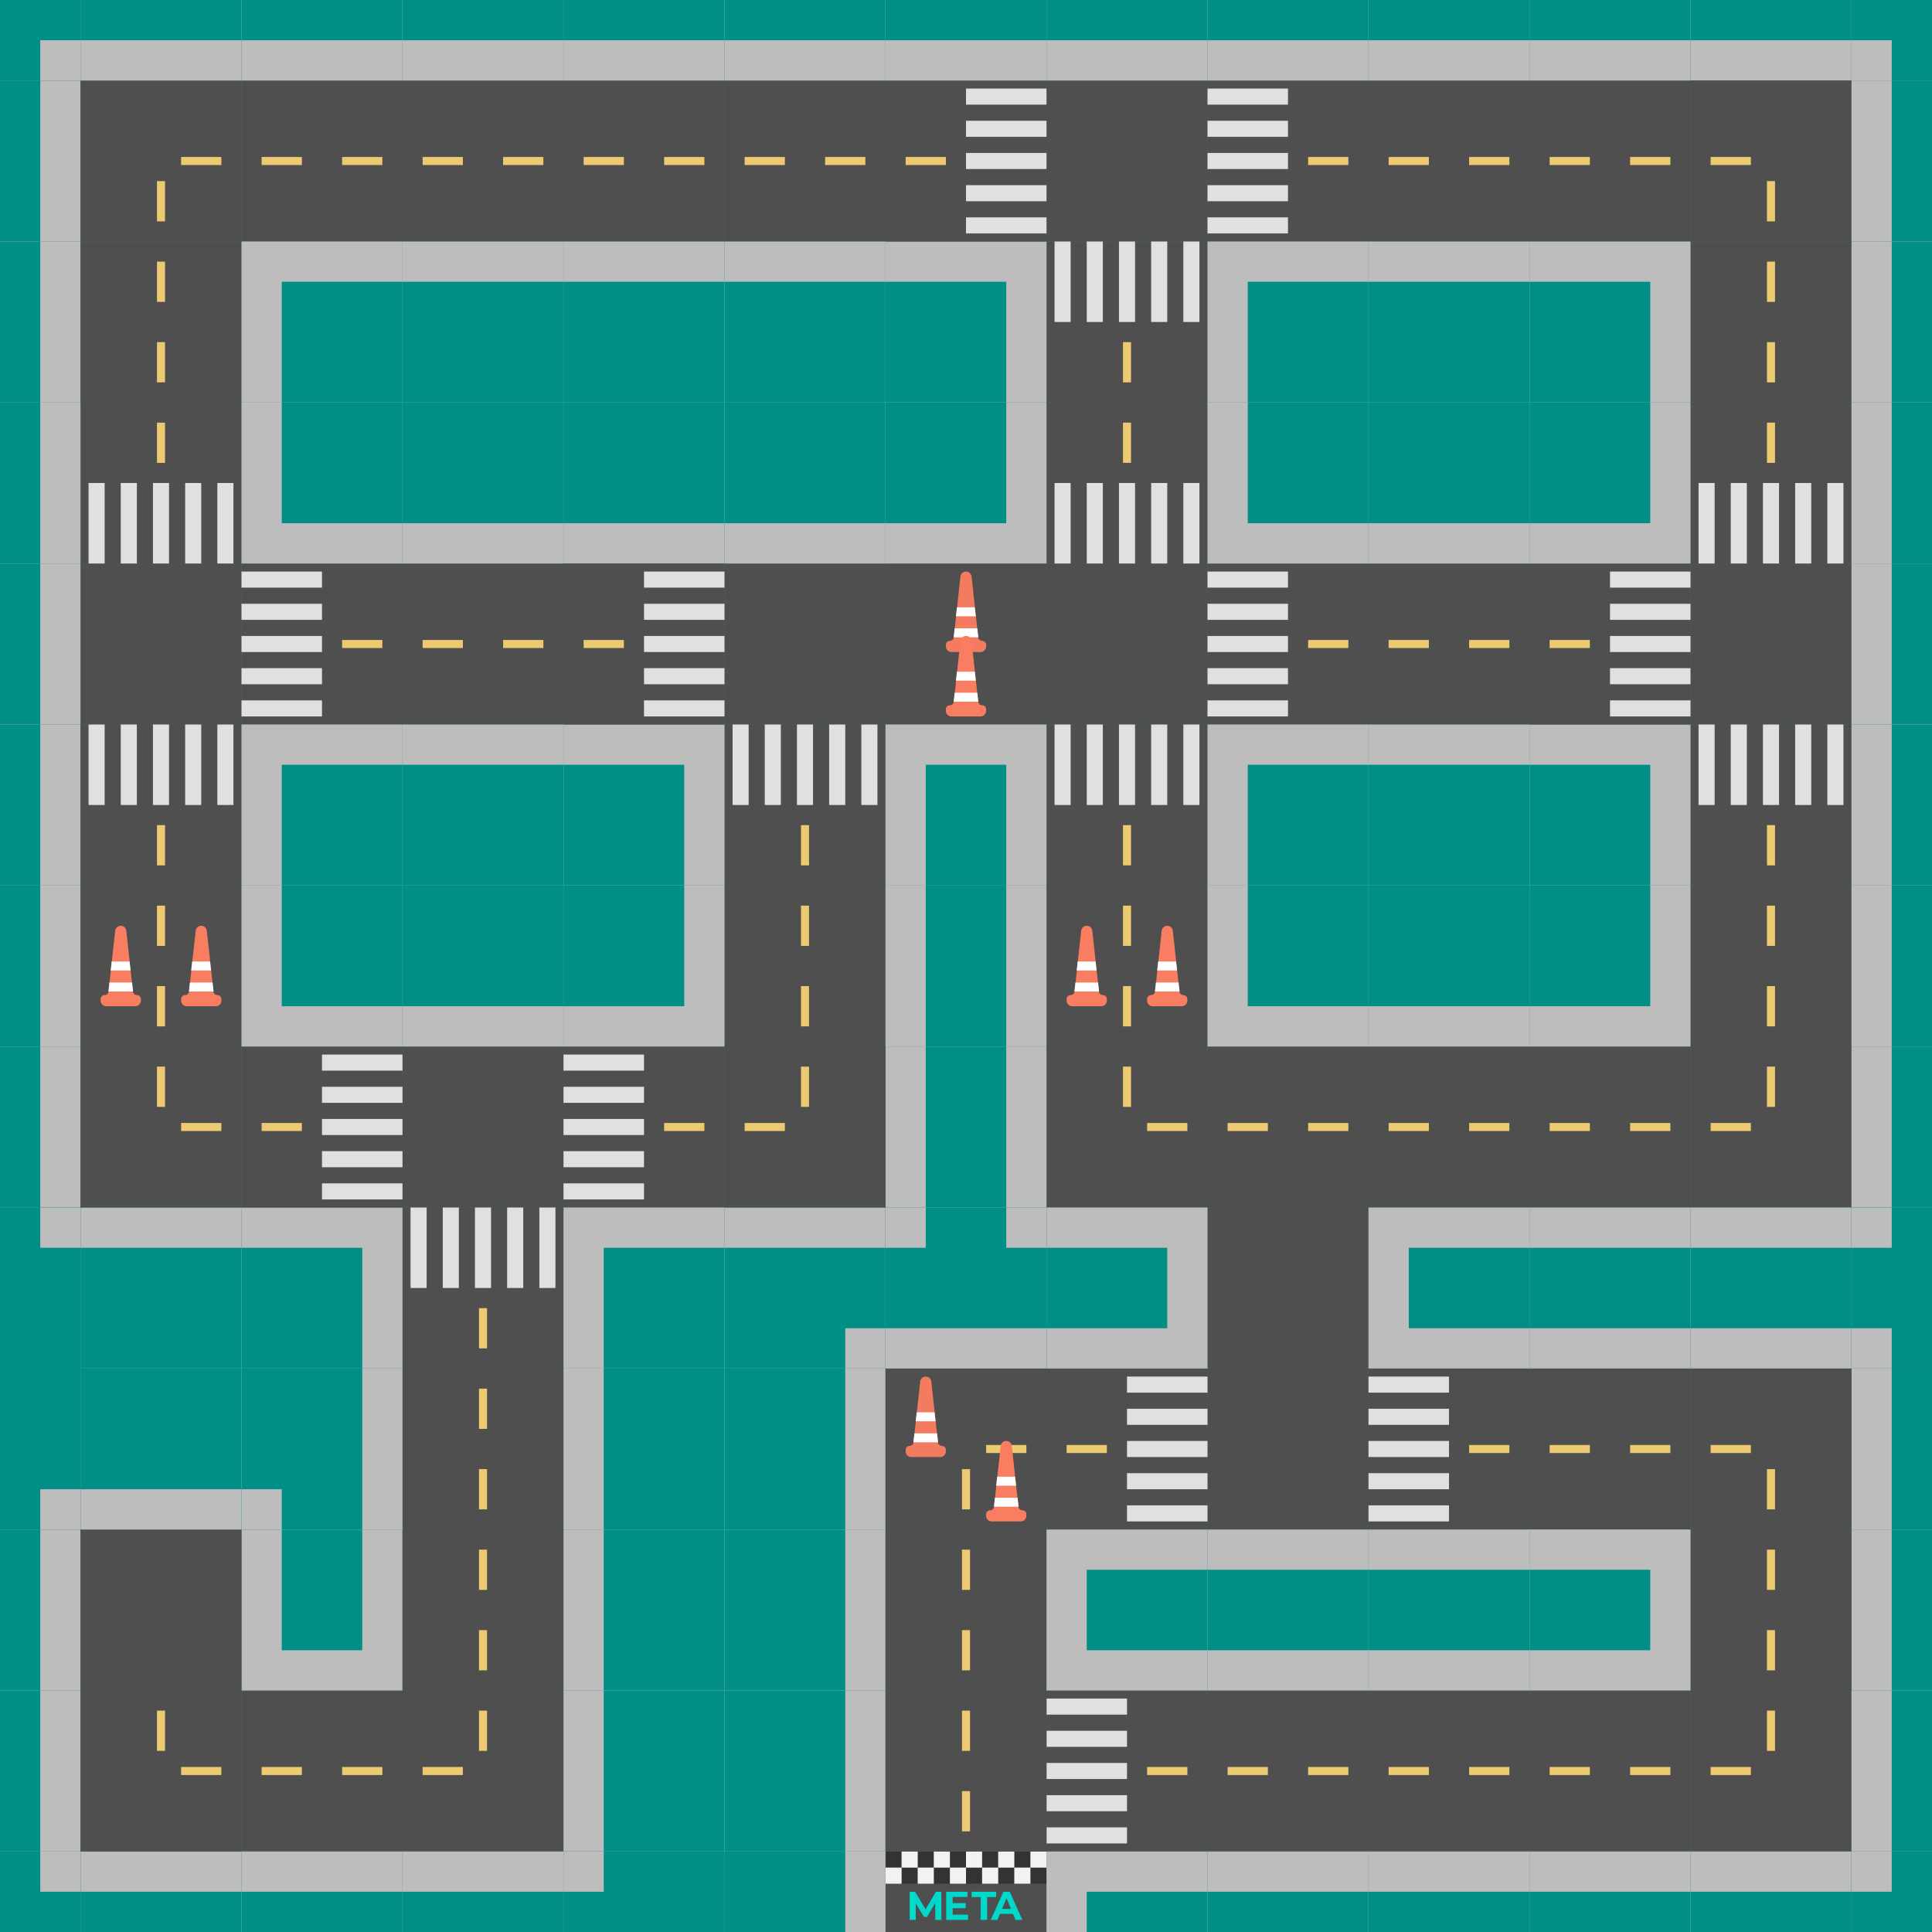 <svg width="480" height="480" viewBox="0 0 480 480" fill="none" xmlns="http://www.w3.org/2000/svg">
<rect x="0" y="0" width="480" height="480" fill="#808080" stroke="none"/>
<g clip-path="url(#clip0_1_189)">
<rect width="480" height="480" fill="#008E86"/>
<g clip-path="url(#clip1_1_189)">
<rect width="40" height="40" transform="translate(260 460) rotate(90)" fill="#4F4F4F"/>
<rect x="260" y="464" width="4" height="4" transform="rotate(90 260 464)" fill="#333333"/>
<rect x="252" y="464" width="4" height="4" transform="rotate(90 252 464)" fill="#333333"/>
<rect x="256" y="460" width="4" height="4" transform="rotate(90 256 460)" fill="#333333"/>
<rect x="244" y="464" width="4" height="4" transform="rotate(90 244 464)" fill="#333333"/>
<rect x="248" y="460" width="4" height="4" transform="rotate(90 248 460)" fill="#333333"/>
<rect x="236" y="464" width="4" height="4" transform="rotate(90 236 464)" fill="#333333"/>
<rect x="240" y="460" width="4" height="4" transform="rotate(90 240 460)" fill="#333333"/>
<rect x="228" y="464" width="4" height="4" transform="rotate(90 228 464)" fill="#333333"/>
<rect x="232" y="460" width="4" height="4" transform="rotate(90 232 460)" fill="#333333"/>
<rect x="224" y="460" width="4" height="4" transform="rotate(90 224 460)" fill="#333333"/>
<rect x="256" y="464" width="4" height="4" transform="rotate(90 256 464)" fill="#F2F2F2"/>
<rect x="260" y="460" width="4" height="4" transform="rotate(90 260 460)" fill="#F2F2F2"/>
<rect x="248" y="464" width="4" height="4" transform="rotate(90 248 464)" fill="#F2F2F2"/>
<rect x="252" y="460" width="4" height="4" transform="rotate(90 252 460)" fill="#F2F2F2"/>
<rect x="240" y="464" width="4" height="4" transform="rotate(90 240 464)" fill="#F2F2F2"/>
<rect x="244" y="460" width="4" height="4" transform="rotate(90 244 460)" fill="#F2F2F2"/>
<rect x="232" y="464" width="4" height="4" transform="rotate(90 232 464)" fill="#F2F2F2"/>
<rect x="236" y="460" width="4" height="4" transform="rotate(90 236 460)" fill="#F2F2F2"/>
<rect x="224" y="464" width="4" height="4" transform="rotate(90 224 464)" fill="#F2F2F2"/>
<rect x="228" y="460" width="4" height="4" transform="rotate(90 228 460)" fill="#F2F2F2"/>
<path d="M232.37 477L232.36 472.8L230.3 476.26L229.57 476.26L227.52 472.89L227.52 477L226 477L226 470L227.34 470L229.96 474.35L232.54 470L233.87 470L233.89 477L232.37 477Z" fill="#00D8CC"/>
<path d="M240.5 475.7L240.5 477L235.08 477L235.08 470L240.37 470L240.37 471.3L236.69 471.3L236.69 472.82L239.94 472.82L239.94 474.08L236.69 474.08L236.69 475.7L240.5 475.7Z" fill="#00D8CC"/>
<path d="M243.64 471.32L241.4 471.32L241.4 470L247.5 470L247.5 471.32L245.26 471.32L245.26 477L243.64 477L243.64 471.32Z" fill="#00D8CC"/>
<path d="M251.68 475.5L248.43 475.5L247.81 477L246.15 477L249.27 470L250.87 470L254 477L252.3 477L251.68 475.5ZM251.17 474.27L250.06 471.59L248.95 474.27L251.17 474.27Z" fill="#00D8CC"/>
</g>
<rect width="40" height="40" transform="translate(140 260) rotate(90)" fill="#4F4F4F"/>
<rect width="40" height="40" transform="translate(460 140) rotate(90)" fill="#4F4F4F"/>
<rect width="40" height="40" transform="translate(340 340) rotate(90)" fill="#4F4F4F"/>
<rect width="40" height="40" transform="translate(340 300) rotate(90)" fill="#4F4F4F"/>
<rect width="40" height="40" transform="translate(300 20) rotate(90)" fill="#4F4F4F"/>
<rect width="40" height="40" transform="translate(220 140) rotate(90)" fill="#4F4F4F"/>
<rect width="40" height="40" transform="translate(260 140) rotate(90)" fill="#4F4F4F"/>
<rect width="40" height="40" transform="translate(300 140) rotate(90)" fill="#4F4F4F"/>
<rect width="40" height="40" transform="translate(60 140) rotate(90)" fill="#4F4F4F"/>
<g clip-path="url(#clip2_1_189)">
<rect width="40" height="40" transform="translate(60 140) rotate(180)" fill="#4F4F4F"/>
<rect x="41" y="135" width="2" height="10" transform="rotate(180 41 135)" fill="#EDCA71"/>
<rect x="41" y="115" width="2" height="10" transform="rotate(180 41 115)" fill="#EDCA71"/>
<rect x="34" y="140" width="4" height="20" transform="rotate(180 34 140)" fill="#E0E0E0"/>
<rect x="26" y="140" width="4" height="20" transform="rotate(180 26 140)" fill="#E0E0E0"/>
<rect x="42" y="140" width="4" height="20" transform="rotate(180 42 140)" fill="#E0E0E0"/>
<rect x="50" y="140" width="4" height="20" transform="rotate(180 50 140)" fill="#E0E0E0"/>
<rect x="58" y="140" width="4" height="20" transform="rotate(180 58 140)" fill="#E0E0E0"/>
</g>
<g clip-path="url(#clip3_1_189)">
<rect width="40" height="40" transform="translate(460 140) rotate(180)" fill="#4F4F4F"/>
<rect x="441" y="135" width="2" height="10" transform="rotate(180 441 135)" fill="#EDCA71"/>
<rect x="441" y="115" width="2" height="10" transform="rotate(180 441 115)" fill="#EDCA71"/>
<rect x="434" y="140" width="4" height="20" transform="rotate(180 434 140)" fill="#E0E0E0"/>
<rect x="426" y="140" width="4" height="20" transform="rotate(180 426 140)" fill="#E0E0E0"/>
<rect x="442" y="140" width="4" height="20" transform="rotate(180 442 140)" fill="#E0E0E0"/>
<rect x="450" y="140" width="4" height="20" transform="rotate(180 450 140)" fill="#E0E0E0"/>
<rect x="458" y="140" width="4" height="20" transform="rotate(180 458 140)" fill="#E0E0E0"/>
</g>
<g clip-path="url(#clip4_1_189)">
<rect width="40" height="40" transform="translate(300 140) rotate(180)" fill="#4F4F4F"/>
<rect x="281" y="135" width="2" height="10" transform="rotate(180 281 135)" fill="#EDCA71"/>
<rect x="281" y="115" width="2" height="10" transform="rotate(180 281 115)" fill="#EDCA71"/>
<rect x="274" y="140" width="4" height="20" transform="rotate(180 274 140)" fill="#E0E0E0"/>
<rect x="266" y="140" width="4" height="20" transform="rotate(180 266 140)" fill="#E0E0E0"/>
<rect x="282" y="140" width="4" height="20" transform="rotate(180 282 140)" fill="#E0E0E0"/>
<rect x="290" y="140" width="4" height="20" transform="rotate(180 290 140)" fill="#E0E0E0"/>
<rect x="298" y="140" width="4" height="20" transform="rotate(180 298 140)" fill="#E0E0E0"/>
</g>
<g clip-path="url(#clip5_1_189)">
<rect width="40" height="40" transform="translate(260 460) rotate(-90)" fill="#4F4F4F"/>
<rect x="265" y="441" width="2" height="10" transform="rotate(-90 265 441)" fill="#EDCA71"/>
<rect x="285" y="441" width="2" height="10" transform="rotate(-90 285 441)" fill="#EDCA71"/>
<rect x="260" y="434" width="4" height="20" transform="rotate(-90 260 434)" fill="#E0E0E0"/>
<rect x="260" y="426" width="4" height="20" transform="rotate(-90 260 426)" fill="#E0E0E0"/>
<rect x="260" y="442" width="4" height="20" transform="rotate(-90 260 442)" fill="#E0E0E0"/>
<rect x="260" y="450" width="4" height="20" transform="rotate(-90 260 450)" fill="#E0E0E0"/>
<rect x="260" y="458" width="4" height="20" transform="rotate(-90 260 458)" fill="#E0E0E0"/>
</g>
<g clip-path="url(#clip6_1_189)">
<rect width="40" height="40" transform="translate(140 300) rotate(-90)" fill="#4F4F4F"/>
<rect x="145" y="281" width="2" height="10" transform="rotate(-90 145 281)" fill="#EDCA71"/>
<rect x="165" y="281" width="2" height="10" transform="rotate(-90 165 281)" fill="#EDCA71"/>
<rect x="140" y="274" width="4" height="20" transform="rotate(-90 140 274)" fill="#E0E0E0"/>
<rect x="140" y="266" width="4" height="20" transform="rotate(-90 140 266)" fill="#E0E0E0"/>
<rect x="140" y="282" width="4" height="20" transform="rotate(-90 140 282)" fill="#E0E0E0"/>
<rect x="140" y="290" width="4" height="20" transform="rotate(-90 140 290)" fill="#E0E0E0"/>
<rect x="140" y="298" width="4" height="20" transform="rotate(-90 140 298)" fill="#E0E0E0"/>
</g>
<g clip-path="url(#clip7_1_189)">
<rect width="40" height="40" transform="translate(340 380) rotate(-90)" fill="#4F4F4F"/>
<rect x="345" y="361" width="2" height="10" transform="rotate(-90 345 361)" fill="#EDCA71"/>
<rect x="365" y="361" width="2" height="10" transform="rotate(-90 365 361)" fill="#EDCA71"/>
<rect x="340" y="354" width="4" height="20" transform="rotate(-90 340 354)" fill="#E0E0E0"/>
<rect x="340" y="346" width="4" height="20" transform="rotate(-90 340 346)" fill="#E0E0E0"/>
<rect x="340" y="362" width="4" height="20" transform="rotate(-90 340 362)" fill="#E0E0E0"/>
<rect x="340" y="370" width="4" height="20" transform="rotate(-90 340 370)" fill="#E0E0E0"/>
<rect x="340" y="378" width="4" height="20" transform="rotate(-90 340 378)" fill="#E0E0E0"/>
</g>
<g clip-path="url(#clip8_1_189)">
<rect width="40" height="40" transform="translate(60 180) rotate(-90)" fill="#4F4F4F"/>
<rect x="65" y="161" width="2" height="10" transform="rotate(-90 65 161)" fill="#EDCA71"/>
<rect x="85" y="161" width="2" height="10" transform="rotate(-90 85 161)" fill="#EDCA71"/>
<rect x="60" y="154" width="4" height="20" transform="rotate(-90 60 154)" fill="#E0E0E0"/>
<rect x="60" y="146" width="4" height="20" transform="rotate(-90 60 146)" fill="#E0E0E0"/>
<rect x="60" y="162" width="4" height="20" transform="rotate(-90 60 162)" fill="#E0E0E0"/>
<rect x="60" y="170" width="4" height="20" transform="rotate(-90 60 170)" fill="#E0E0E0"/>
<rect x="60" y="178" width="4" height="20" transform="rotate(-90 60 178)" fill="#E0E0E0"/>
</g>
<g clip-path="url(#clip9_1_189)">
<rect width="40" height="40" transform="translate(300 180) rotate(-90)" fill="#4F4F4F"/>
<rect x="305" y="161" width="2" height="10" transform="rotate(-90 305 161)" fill="#EDCA71"/>
<rect x="325" y="161" width="2" height="10" transform="rotate(-90 325 161)" fill="#EDCA71"/>
<rect x="300" y="154" width="4" height="20" transform="rotate(-90 300 154)" fill="#E0E0E0"/>
<rect x="300" y="146" width="4" height="20" transform="rotate(-90 300 146)" fill="#E0E0E0"/>
<rect x="300" y="162" width="4" height="20" transform="rotate(-90 300 162)" fill="#E0E0E0"/>
<rect x="300" y="170" width="4" height="20" transform="rotate(-90 300 170)" fill="#E0E0E0"/>
<rect x="300" y="178" width="4" height="20" transform="rotate(-90 300 178)" fill="#E0E0E0"/>
</g>
<g clip-path="url(#clip10_1_189)">
<rect width="40" height="40" transform="translate(300 60) rotate(-90)" fill="#4F4F4F"/>
<rect x="305" y="41" width="2" height="10" transform="rotate(-90 305 41)" fill="#EDCA71"/>
<rect x="325" y="41" width="2" height="10" transform="rotate(-90 325 41)" fill="#EDCA71"/>
<rect x="300" y="34" width="4" height="20" transform="rotate(-90 300 34)" fill="#E0E0E0"/>
<rect x="300" y="26" width="4" height="20" transform="rotate(-90 300 26)" fill="#E0E0E0"/>
<rect x="300" y="42" width="4" height="20" transform="rotate(-90 300 42)" fill="#E0E0E0"/>
<rect x="300" y="50" width="4" height="20" transform="rotate(-90 300 50)" fill="#E0E0E0"/>
<rect x="300" y="58" width="4" height="20" transform="rotate(-90 300 58)" fill="#E0E0E0"/>
</g>
<rect width="40" height="40" transform="translate(260 460)" fill="#BDBDBD"/>
<rect x="270" y="470" width="30" height="30" fill="#008E86"/>
<rect width="40" height="40" transform="translate(340 420) rotate(90)" fill="#4F4F4F"/>
<rect x="335" y="439" width="2" height="10" transform="rotate(90 335 439)" fill="#EDCA71"/>
<rect x="315" y="439" width="2" height="10" transform="rotate(90 315 439)" fill="#EDCA71"/>
<rect width="40" height="40" transform="translate(380 420) rotate(90)" fill="#4F4F4F"/>
<rect x="375" y="439" width="2" height="10" transform="rotate(90 375 439)" fill="#EDCA71"/>
<rect x="355" y="439" width="2" height="10" transform="rotate(90 355 439)" fill="#EDCA71"/>
<rect width="40" height="40" transform="translate(380 140) rotate(90)" fill="#4F4F4F"/>
<rect x="375" y="159" width="2" height="10" transform="rotate(90 375 159)" fill="#EDCA71"/>
<rect x="355" y="159" width="2" height="10" transform="rotate(90 355 159)" fill="#EDCA71"/>
<rect width="40" height="40" transform="translate(100 420) rotate(90)" fill="#4F4F4F"/>
<rect x="95" y="439" width="2" height="10" transform="rotate(90 95 439)" fill="#EDCA71"/>
<rect x="75" y="439" width="2" height="10" transform="rotate(90 75 439)" fill="#EDCA71"/>
<rect width="40" height="40" transform="translate(140 140) rotate(90)" fill="#4F4F4F"/>
<rect x="135" y="159" width="2" height="10" transform="rotate(90 135 159)" fill="#EDCA71"/>
<rect x="115" y="159" width="2" height="10" transform="rotate(90 115 159)" fill="#EDCA71"/>
<rect width="40" height="40" transform="translate(100 20) rotate(90)" fill="#4F4F4F"/>
<rect x="95" y="39" width="2" height="10" transform="rotate(90 95 39)" fill="#EDCA71"/>
<rect x="75" y="39" width="2" height="10" transform="rotate(90 75 39)" fill="#EDCA71"/>
<rect width="40" height="40" transform="translate(140 20) rotate(90)" fill="#4F4F4F"/>
<rect x="135" y="39" width="2" height="10" transform="rotate(90 135 39)" fill="#EDCA71"/>
<rect x="115" y="39" width="2" height="10" transform="rotate(90 115 39)" fill="#EDCA71"/>
<rect width="40" height="40" transform="translate(180 20) rotate(90)" fill="#4F4F4F"/>
<rect x="175" y="39" width="2" height="10" transform="rotate(90 175 39)" fill="#EDCA71"/>
<rect x="155" y="39" width="2" height="10" transform="rotate(90 155 39)" fill="#EDCA71"/>
<rect width="40" height="40" transform="translate(220 20) rotate(90)" fill="#4F4F4F"/>
<rect x="215" y="39" width="2" height="10" transform="rotate(90 215 39)" fill="#EDCA71"/>
<rect x="195" y="39" width="2" height="10" transform="rotate(90 195 39)" fill="#EDCA71"/>
<rect width="40" height="40" transform="translate(380 20) rotate(90)" fill="#4F4F4F"/>
<rect x="375" y="39" width="2" height="10" transform="rotate(90 375 39)" fill="#EDCA71"/>
<rect x="355" y="39" width="2" height="10" transform="rotate(90 355 39)" fill="#EDCA71"/>
<rect width="40" height="40" transform="translate(420 420) rotate(90)" fill="#4F4F4F"/>
<rect x="415" y="439" width="2" height="10" transform="rotate(90 415 439)" fill="#EDCA71"/>
<rect x="395" y="439" width="2" height="10" transform="rotate(90 395 439)" fill="#EDCA71"/>
<rect width="40" height="40" transform="translate(420 20) rotate(90)" fill="#4F4F4F"/>
<rect x="415" y="39" width="2" height="10" transform="rotate(90 415 39)" fill="#EDCA71"/>
<rect x="395" y="39" width="2" height="10" transform="rotate(90 395 39)" fill="#EDCA71"/>
<rect width="40" height="40" transform="translate(420 340) rotate(90)" fill="#4F4F4F"/>
<rect x="415" y="359" width="2" height="10" transform="rotate(90 415 359)" fill="#EDCA71"/>
<rect x="395" y="359" width="2" height="10" transform="rotate(90 395 359)" fill="#EDCA71"/>
<rect width="40" height="40" transform="translate(340 260) rotate(90)" fill="#4F4F4F"/>
<rect x="335" y="279" width="2" height="10" transform="rotate(90 335 279)" fill="#EDCA71"/>
<rect x="315" y="279" width="2" height="10" transform="rotate(90 315 279)" fill="#EDCA71"/>
<rect width="40" height="40" transform="translate(380 260) rotate(90)" fill="#4F4F4F"/>
<rect x="375" y="279" width="2" height="10" transform="rotate(90 375 279)" fill="#EDCA71"/>
<rect x="355" y="279" width="2" height="10" transform="rotate(90 355 279)" fill="#EDCA71"/>
<rect width="40" height="40" transform="translate(420 260) rotate(90)" fill="#4F4F4F"/>
<rect x="415" y="279" width="2" height="10" transform="rotate(90 415 279)" fill="#EDCA71"/>
<rect x="395" y="279" width="2" height="10" transform="rotate(90 395 279)" fill="#EDCA71"/>
<rect width="40" height="40" transform="translate(420 460) rotate(-90)" fill="#4F4F4F"/>
<rect x="425" y="441" width="2" height="10" transform="rotate(-90 425 441)" fill="#EDCA71"/>
<rect x="441" y="435" width="2" height="10" transform="rotate(180 441 435)" fill="#EDCA71"/>
<rect width="40" height="40" transform="translate(420 300) rotate(-90)" fill="#4F4F4F"/>
<rect x="425" y="281" width="2" height="10" transform="rotate(-90 425 281)" fill="#EDCA71"/>
<rect x="441" y="275" width="2" height="10" transform="rotate(180 441 275)" fill="#EDCA71"/>
<g clip-path="url(#clip11_1_189)">
<rect width="40" height="40" transform="translate(340 460) rotate(90)" fill="#BDBDBD"/>
<rect x="340" y="470" width="30" height="40" transform="rotate(90 340 470)" fill="#008E86"/>
</g>
<g clip-path="url(#clip12_1_189)">
<rect width="40" height="40" transform="translate(380 460) rotate(90)" fill="#BDBDBD"/>
<rect x="380" y="470" width="30" height="40" transform="rotate(90 380 470)" fill="#008E86"/>
</g>
<g clip-path="url(#clip13_1_189)">
<rect width="40" height="40" transform="translate(420 460) rotate(90)" fill="#BDBDBD"/>
<rect x="420" y="470" width="30" height="40" transform="rotate(90 420 470)" fill="#008E86"/>
</g>
<g clip-path="url(#clip14_1_189)">
<rect width="40" height="40" transform="translate(460 460) rotate(90)" fill="#BDBDBD"/>
<rect x="460" y="470" width="30" height="40" transform="rotate(90 460 470)" fill="#008E86"/>
</g>
<g clip-path="url(#clip15_1_189)">
<rect width="40" height="40" transform="translate(500 500) rotate(180)" fill="#008E86"/>
<rect x="470" y="470" width="10" height="10" transform="rotate(180 470 470)" fill="#BDBDBD"/>
</g>
<rect width="40" height="40" transform="translate(460 420)" fill="#BDBDBD"/>
<rect x="470" y="420" width="30" height="40" fill="#008E86"/>
<g clip-path="url(#clip16_1_189)">
<rect width="40" height="40" transform="translate(460 380)" fill="#BDBDBD"/>
<rect x="470" y="380" width="30" height="40" fill="#008E86"/>
</g>
<g clip-path="url(#clip17_1_189)">
<rect width="40" height="40" transform="translate(460 340)" fill="#BDBDBD"/>
<rect x="470" y="340" width="30" height="40" fill="#008E86"/>
</g>
<g clip-path="url(#clip18_1_189)">
<rect width="40" height="40" transform="translate(220 500) rotate(-180)" fill="#BDBDBD"/>
<rect x="210" y="500" width="30" height="40" transform="rotate(-180 210 500)" fill="#008E86"/>
</g>
<g clip-path="url(#clip19_1_189)">
<rect width="40" height="40" transform="translate(220 460) rotate(-180)" fill="#BDBDBD"/>
<rect x="210" y="460" width="30" height="40" transform="rotate(-180 210 460)" fill="#008E86"/>
</g>
<g clip-path="url(#clip20_1_189)">
<rect width="40" height="40" transform="translate(220 420) rotate(-180)" fill="#BDBDBD"/>
<rect x="210" y="420" width="30" height="40" transform="rotate(-180 210 420)" fill="#008E86"/>
</g>
<g clip-path="url(#clip21_1_189)">
<rect width="40" height="40" transform="translate(220 380) rotate(-180)" fill="#BDBDBD"/>
<rect x="210" y="380" width="30" height="40" transform="rotate(-180 210 380)" fill="#008E86"/>
</g>
<g clip-path="url(#clip22_1_189)">
<rect width="40" height="40" transform="translate(20 300) rotate(-180)" fill="#BDBDBD"/>
<rect x="10" y="300" width="30" height="40" transform="rotate(-180 10 300)" fill="#008E86"/>
</g>
<g clip-path="url(#clip23_1_189)">
<rect width="40" height="40" transform="translate(20 260) rotate(-180)" fill="#BDBDBD"/>
<rect x="10" y="260" width="30" height="40" transform="rotate(-180 10 260)" fill="#008E86"/>
</g>
<g clip-path="url(#clip24_1_189)">
<rect width="40" height="40" transform="translate(20 220) rotate(-180)" fill="#BDBDBD"/>
<rect x="10" y="220" width="30" height="40" transform="rotate(-180 10 220)" fill="#008E86"/>
</g>
<g clip-path="url(#clip25_1_189)">
<rect width="40" height="40" transform="translate(20 180) rotate(-180)" fill="#BDBDBD"/>
<rect x="10" y="180" width="30" height="40" transform="rotate(-180 10 180)" fill="#008E86"/>
</g>
<g clip-path="url(#clip26_1_189)">
<rect width="40" height="40" transform="translate(20 140) rotate(-180)" fill="#BDBDBD"/>
<rect x="10" y="140" width="30" height="40" transform="rotate(-180 10 140)" fill="#008E86"/>
</g>
<g clip-path="url(#clip27_1_189)">
<rect width="40" height="40" transform="translate(20 100) rotate(-180)" fill="#BDBDBD"/>
<rect x="10" y="100" width="30" height="40" transform="rotate(-180 10 100)" fill="#008E86"/>
</g>
<g clip-path="url(#clip28_1_189)">
<rect width="40" height="40" transform="translate(20 60) rotate(-180)" fill="#BDBDBD"/>
<rect x="10" y="60" width="30" height="40" transform="rotate(-180 10 60)" fill="#008E86"/>
</g>
<rect width="40" height="40" transform="translate(100 460) rotate(-90)" fill="#4F4F4F"/>
<rect x="105" y="441" width="2" height="10" transform="rotate(-90 105 441)" fill="#EDCA71"/>
<rect x="121" y="435" width="2" height="10" transform="rotate(180 121 435)" fill="#EDCA71"/>
<g clip-path="url(#clip29_1_189)">
<rect width="40" height="40" transform="translate(140 420)" fill="#BDBDBD"/>
<rect x="150" y="420" width="30" height="40" fill="#008E86"/>
</g>
<g clip-path="url(#clip30_1_189)">
<rect width="40" height="40" transform="translate(180 500) rotate(180)" fill="#008E86"/>
<rect x="150" y="470" width="10" height="10" transform="rotate(180 150 470)" fill="#BDBDBD"/>
</g>
<g clip-path="url(#clip31_1_189)">
<rect width="40" height="40" transform="translate(140 460) rotate(90)" fill="#BDBDBD"/>
<rect x="140" y="470" width="30" height="40" transform="rotate(90 140 470)" fill="#008E86"/>
</g>
<g clip-path="url(#clip32_1_189)">
<rect width="40" height="40" transform="translate(100 460) rotate(90)" fill="#BDBDBD"/>
<rect x="100" y="470" width="30" height="40" transform="rotate(90 100 470)" fill="#008E86"/>
</g>
<g clip-path="url(#clip33_1_189)">
<rect width="40" height="40" transform="translate(60 460) rotate(90)" fill="#BDBDBD"/>
<rect x="60" y="470" width="30" height="40" transform="rotate(90 60 470)" fill="#008E86"/>
</g>
<g clip-path="url(#clip34_1_189)">
<rect width="40" height="40" transform="translate(-20 500) rotate(-90)" fill="#008E86"/>
<rect x="10" y="470" width="10" height="10" transform="rotate(-90 10 470)" fill="#BDBDBD"/>
</g>
<g clip-path="url(#clip35_1_189)">
<rect width="40" height="40" transform="translate(20 460) rotate(-180)" fill="#BDBDBD"/>
<rect x="10" y="460" width="30" height="40" transform="rotate(-180 10 460)" fill="#008E86"/>
</g>
<rect width="40" height="40" transform="translate(20 420)" fill="#4F4F4F"/>
<rect x="39" y="425" width="2" height="10" fill="#EDCA71"/>
<rect x="45" y="441" width="2" height="10" transform="rotate(-90 45 441)" fill="#EDCA71"/>
<g clip-path="url(#clip36_1_189)">
<rect width="40" height="40" transform="translate(20 420) rotate(-180)" fill="#BDBDBD"/>
<rect x="10" y="420" width="30" height="40" transform="rotate(-180 10 420)" fill="#008E86"/>
</g>
<g clip-path="url(#clip37_1_189)">
<rect width="40" height="40" transform="translate(100 420) rotate(180)" fill="#BDBDBD"/>
<rect x="90" y="410" width="20" height="30" transform="rotate(180 90 410)" fill="#008E86"/>
</g>
<rect width="40" height="40" transform="translate(60 380) rotate(90)" fill="#4F4F4F"/>
<g clip-path="url(#clip38_1_189)">
<rect width="40" height="40" transform="translate(20 380) rotate(-90)" fill="#BDBDBD"/>
<rect x="20" y="370" width="30" height="40" transform="rotate(-90 20 370)" fill="#008E86"/>
</g>
<g clip-path="url(#clip39_1_189)">
<rect width="40" height="40" transform="translate(100 260) rotate(-90)" fill="#BDBDBD"/>
<rect x="100" y="250" width="30" height="40" transform="rotate(-90 100 250)" fill="#008E86"/>
</g>
<g clip-path="url(#clip40_1_189)">
<rect width="40" height="40" transform="translate(100 140) rotate(-90)" fill="#BDBDBD"/>
<rect x="100" y="130" width="30" height="40" transform="rotate(-90 100 130)" fill="#008E86"/>
</g>
<g clip-path="url(#clip41_1_189)">
<rect width="40" height="40" transform="translate(140 140) rotate(-90)" fill="#BDBDBD"/>
<rect x="140" y="130" width="30" height="40" transform="rotate(-90 140 130)" fill="#008E86"/>
</g>
<g clip-path="url(#clip42_1_189)">
<rect width="40" height="40" transform="translate(180 140) rotate(-90)" fill="#BDBDBD"/>
<rect x="180" y="130" width="30" height="40" transform="rotate(-90 180 130)" fill="#008E86"/>
</g>
<g clip-path="url(#clip43_1_189)">
<rect width="40" height="40" transform="translate(340 140) rotate(-90)" fill="#BDBDBD"/>
<rect x="340" y="130" width="30" height="40" transform="rotate(-90 340 130)" fill="#008E86"/>
</g>
<g clip-path="url(#clip44_1_189)">
<rect width="40" height="40" transform="translate(340 260) rotate(-90)" fill="#BDBDBD"/>
<rect x="340" y="250" width="30" height="40" transform="rotate(-90 340 250)" fill="#008E86"/>
</g>
<rect width="40" height="40" transform="translate(100 380)" fill="#4F4F4F"/>
<rect x="119" y="385" width="2" height="10" fill="#EDCA71"/>
<rect x="119" y="405" width="2" height="10" fill="#EDCA71"/>
<rect width="40" height="40" transform="translate(220 380)" fill="#4F4F4F"/>
<rect x="239" y="385" width="2" height="10" fill="#EDCA71"/>
<rect x="239" y="405" width="2" height="10" fill="#EDCA71"/>
<rect width="40" height="40" transform="translate(420 380)" fill="#4F4F4F"/>
<rect x="439" y="385" width="2" height="10" fill="#EDCA71"/>
<rect x="439" y="405" width="2" height="10" fill="#EDCA71"/>
<rect width="40" height="40" transform="translate(220 420)" fill="#4F4F4F"/>
<rect x="239" y="425" width="2" height="10" fill="#EDCA71"/>
<rect x="239" y="445" width="2" height="10" fill="#EDCA71"/>
<rect width="40" height="40" transform="translate(100 340)" fill="#4F4F4F"/>
<rect x="119" y="345" width="2" height="10" fill="#EDCA71"/>
<rect x="119" y="365" width="2" height="10" fill="#EDCA71"/>
<rect width="40" height="40" transform="translate(20 220)" fill="#4F4F4F"/>
<rect x="39" y="225" width="2" height="10" fill="#EDCA71"/>
<rect x="39" y="245" width="2" height="10" fill="#EDCA71"/>
<rect width="40" height="40" transform="translate(20 60)" fill="#4F4F4F"/>
<rect x="39" y="65" width="2" height="10" fill="#EDCA71"/>
<rect x="39" y="85" width="2" height="10" fill="#EDCA71"/>
<rect width="40" height="40" transform="translate(420 60)" fill="#4F4F4F"/>
<rect x="439" y="65" width="2" height="10" fill="#EDCA71"/>
<rect x="439" y="85" width="2" height="10" fill="#EDCA71"/>
<rect width="40" height="40" transform="translate(180 220)" fill="#4F4F4F"/>
<rect x="199" y="225" width="2" height="10" fill="#EDCA71"/>
<rect x="199" y="245" width="2" height="10" fill="#EDCA71"/>
<rect width="40" height="40" transform="translate(260 220)" fill="#4F4F4F"/>
<rect x="279" y="225" width="2" height="10" fill="#EDCA71"/>
<rect x="279" y="245" width="2" height="10" fill="#EDCA71"/>
<rect width="40" height="40" transform="translate(420 220)" fill="#4F4F4F"/>
<rect x="439" y="225" width="2" height="10" fill="#EDCA71"/>
<rect x="439" y="245" width="2" height="10" fill="#EDCA71"/>
<g clip-path="url(#clip45_1_189)">
<rect width="40" height="40" transform="translate(100 300)" fill="#4F4F4F"/>
<rect x="119" y="305" width="2" height="10" fill="#EDCA71"/>
<rect x="119" y="325" width="2" height="10" fill="#EDCA71"/>
<rect x="126" y="300" width="4" height="20" fill="#E0E0E0"/>
<rect x="134" y="300" width="4" height="20" fill="#E0E0E0"/>
<rect x="118" y="300" width="4" height="20" fill="#E0E0E0"/>
<rect x="110" y="300" width="4" height="20" fill="#E0E0E0"/>
<rect x="102" y="300" width="4" height="20" fill="#E0E0E0"/>
</g>
<g clip-path="url(#clip46_1_189)">
<rect width="40" height="40" transform="translate(420 180)" fill="#4F4F4F"/>
<rect x="439" y="185" width="2" height="10" fill="#EDCA71"/>
<rect x="439" y="205" width="2" height="10" fill="#EDCA71"/>
<rect x="446" y="180" width="4" height="20" fill="#E0E0E0"/>
<rect x="454" y="180" width="4" height="20" fill="#E0E0E0"/>
<rect x="438" y="180" width="4" height="20" fill="#E0E0E0"/>
<rect x="430" y="180" width="4" height="20" fill="#E0E0E0"/>
<rect x="422" y="180" width="4" height="20" fill="#E0E0E0"/>
</g>
<g clip-path="url(#clip47_1_189)">
<rect width="40" height="40" transform="translate(260 60)" fill="#4F4F4F"/>
<rect x="279" y="65" width="2" height="10" fill="#EDCA71"/>
<rect x="279" y="85" width="2" height="10" fill="#EDCA71"/>
<rect x="286" y="60" width="4" height="20" fill="#E0E0E0"/>
<rect x="294" y="60" width="4" height="20" fill="#E0E0E0"/>
<rect x="278" y="60" width="4" height="20" fill="#E0E0E0"/>
<rect x="270" y="60" width="4" height="20" fill="#E0E0E0"/>
<rect x="262" y="60" width="4" height="20" fill="#E0E0E0"/>
</g>
<g clip-path="url(#clip48_1_189)">
<rect width="40" height="40" transform="translate(260 180)" fill="#4F4F4F"/>
<rect x="279" y="185" width="2" height="10" fill="#EDCA71"/>
<rect x="279" y="205" width="2" height="10" fill="#EDCA71"/>
<rect x="286" y="180" width="4" height="20" fill="#E0E0E0"/>
<rect x="294" y="180" width="4" height="20" fill="#E0E0E0"/>
<rect x="278" y="180" width="4" height="20" fill="#E0E0E0"/>
<rect x="270" y="180" width="4" height="20" fill="#E0E0E0"/>
<rect x="262" y="180" width="4" height="20" fill="#E0E0E0"/>
</g>
<g clip-path="url(#clip49_1_189)">
<rect width="40" height="40" transform="translate(180 180)" fill="#4F4F4F"/>
<rect x="199" y="185" width="2" height="10" fill="#EDCA71"/>
<rect x="199" y="205" width="2" height="10" fill="#EDCA71"/>
<rect x="206" y="180" width="4" height="20" fill="#E0E0E0"/>
<rect x="214" y="180" width="4" height="20" fill="#E0E0E0"/>
<rect x="198" y="180" width="4" height="20" fill="#E0E0E0"/>
<rect x="190" y="180" width="4" height="20" fill="#E0E0E0"/>
<rect x="182" y="180" width="4" height="20" fill="#E0E0E0"/>
</g>
<g clip-path="url(#clip50_1_189)">
<rect width="40" height="40" transform="translate(20 180)" fill="#4F4F4F"/>
<rect x="39" y="185" width="2" height="10" fill="#EDCA71"/>
<rect x="39" y="205" width="2" height="10" fill="#EDCA71"/>
<rect x="46" y="180" width="4" height="20" fill="#E0E0E0"/>
<rect x="54" y="180" width="4" height="20" fill="#E0E0E0"/>
<rect x="38" y="180" width="4" height="20" fill="#E0E0E0"/>
<rect x="30" y="180" width="4" height="20" fill="#E0E0E0"/>
<rect x="22" y="180" width="4" height="20" fill="#E0E0E0"/>
</g>
<g clip-path="url(#clip51_1_189)">
<rect width="40" height="40" transform="translate(100 380) rotate(-180)" fill="#BDBDBD"/>
<rect x="90" y="380" width="30" height="40" transform="rotate(-180 90 380)" fill="#008E86"/>
<rect x="60" y="380" width="10" height="10" transform="rotate(-90 60 380)" fill="#BDBDBD"/>
</g>
<g clip-path="url(#clip52_1_189)">
<rect width="40" height="40" transform="translate(100 300) rotate(90)" fill="#BDBDBD"/>
<rect x="90" y="310" width="30" height="30" transform="rotate(90 90 310)" fill="#008E86"/>
</g>
<g clip-path="url(#clip53_1_189)">
<rect width="40" height="40" transform="translate(180 180) rotate(90)" fill="#BDBDBD"/>
<rect x="170" y="190" width="30" height="30" transform="rotate(90 170 190)" fill="#008E86"/>
</g>
<g clip-path="url(#clip54_1_189)">
<rect width="40" height="40" transform="translate(260 60) rotate(90)" fill="#BDBDBD"/>
<rect x="250" y="70" width="30" height="30" transform="rotate(90 250 70)" fill="#008E86"/>
</g>
<g clip-path="url(#clip55_1_189)">
<rect width="40" height="40" transform="translate(420 180) rotate(90)" fill="#BDBDBD"/>
<rect x="410" y="190" width="30" height="30" transform="rotate(90 410 190)" fill="#008E86"/>
</g>
<g clip-path="url(#clip56_1_189)">
<rect width="40" height="40" transform="translate(420 60) rotate(90)" fill="#BDBDBD"/>
<rect x="410" y="70" width="30" height="30" transform="rotate(90 410 70)" fill="#008E86"/>
</g>
<g clip-path="url(#clip57_1_189)">
<rect width="40" height="40" transform="translate(-20 340)" fill="#008E86"/>
<rect x="10" y="370" width="10" height="10" fill="#BDBDBD"/>
</g>
<g clip-path="url(#clip58_1_189)">
<rect width="40" height="40" transform="translate(60 300) rotate(90)" fill="#BDBDBD"/>
<rect x="60" y="310" width="30" height="40" transform="rotate(90 60 310)" fill="#008E86"/>
</g>
<g clip-path="url(#clip59_1_189)">
<rect width="40" height="40" transform="translate(140 180) rotate(90)" fill="#BDBDBD"/>
<rect x="140" y="190" width="30" height="40" transform="rotate(90 140 190)" fill="#008E86"/>
</g>
<g clip-path="url(#clip60_1_189)">
<rect width="40" height="40" transform="translate(140 60) rotate(90)" fill="#BDBDBD"/>
<rect x="140" y="70" width="30" height="40" transform="rotate(90 140 70)" fill="#008E86"/>
</g>
<g clip-path="url(#clip61_1_189)">
<rect width="40" height="40" transform="translate(180 60) rotate(90)" fill="#BDBDBD"/>
<rect x="180" y="70" width="30" height="40" transform="rotate(90 180 70)" fill="#008E86"/>
</g>
<g clip-path="url(#clip62_1_189)">
<rect width="40" height="40" transform="translate(220 60) rotate(90)" fill="#BDBDBD"/>
<rect x="220" y="70" width="30" height="40" transform="rotate(90 220 70)" fill="#008E86"/>
</g>
<g clip-path="url(#clip63_1_189)">
<rect width="40" height="40" transform="translate(380 60) rotate(90)" fill="#BDBDBD"/>
<rect x="380" y="70" width="30" height="40" transform="rotate(90 380 70)" fill="#008E86"/>
</g>
<g clip-path="url(#clip64_1_189)">
<rect width="40" height="40" transform="translate(380 180) rotate(90)" fill="#BDBDBD"/>
<rect x="380" y="190" width="30" height="40" transform="rotate(90 380 190)" fill="#008E86"/>
</g>
<g clip-path="url(#clip65_1_189)">
<rect width="40" height="40" transform="translate(-20 340) rotate(-90)" fill="#008E86"/>
<rect x="10" y="310" width="10" height="10" transform="rotate(-90 10 310)" fill="#BDBDBD"/>
</g>
<g clip-path="url(#clip66_1_189)">
<rect width="40" height="40" transform="translate(140 380)" fill="#BDBDBD"/>
<rect x="150" y="380" width="30" height="40" fill="#008E86"/>
</g>
<g clip-path="url(#clip67_1_189)">
<rect width="40" height="40" transform="translate(140 340)" fill="#BDBDBD"/>
<rect x="150" y="340" width="30" height="40" fill="#008E86"/>
</g>
<rect width="40" height="40" transform="translate(140 300)" fill="#BDBDBD"/>
<rect x="150" y="310" width="30" height="30" fill="#008E86"/>
<rect width="40" height="40" transform="translate(60 180)" fill="#BDBDBD"/>
<rect x="70" y="190" width="30" height="30" fill="#008E86"/>
<rect width="40" height="40" transform="translate(60 60)" fill="#BDBDBD"/>
<rect x="70" y="70" width="30" height="30" fill="#008E86"/>
<rect width="40" height="40" transform="translate(300 60)" fill="#BDBDBD"/>
<rect x="310" y="70" width="30" height="30" fill="#008E86"/>
<rect width="40" height="40" transform="translate(300 180)" fill="#BDBDBD"/>
<rect x="310" y="190" width="30" height="30" fill="#008E86"/>
<g clip-path="url(#clip68_1_189)">
<rect width="40" height="40" transform="translate(100 260) rotate(90)" fill="#4F4F4F"/>
<rect x="95" y="279" width="2" height="10" transform="rotate(90 95 279)" fill="#EDCA71"/>
<rect x="75" y="279" width="2" height="10" transform="rotate(90 75 279)" fill="#EDCA71"/>
<rect x="100" y="286" width="4" height="20" transform="rotate(90 100 286)" fill="#E0E0E0"/>
<rect x="100" y="294" width="4" height="20" transform="rotate(90 100 294)" fill="#E0E0E0"/>
<rect x="100" y="278" width="4" height="20" transform="rotate(90 100 278)" fill="#E0E0E0"/>
<rect x="100" y="270" width="4" height="20" transform="rotate(90 100 270)" fill="#E0E0E0"/>
<rect x="100" y="262" width="4" height="20" transform="rotate(90 100 262)" fill="#E0E0E0"/>
</g>
<g clip-path="url(#clip69_1_189)">
<rect width="40" height="40" transform="translate(420 140) rotate(90)" fill="#4F4F4F"/>
<rect x="415" y="159" width="2" height="10" transform="rotate(90 415 159)" fill="#EDCA71"/>
<rect x="395" y="159" width="2" height="10" transform="rotate(90 395 159)" fill="#EDCA71"/>
<rect x="420" y="166" width="4" height="20" transform="rotate(90 420 166)" fill="#E0E0E0"/>
<rect x="420" y="174" width="4" height="20" transform="rotate(90 420 174)" fill="#E0E0E0"/>
<rect x="420" y="158" width="4" height="20" transform="rotate(90 420 158)" fill="#E0E0E0"/>
<rect x="420" y="150" width="4" height="20" transform="rotate(90 420 150)" fill="#E0E0E0"/>
<rect x="420" y="142" width="4" height="20" transform="rotate(90 420 142)" fill="#E0E0E0"/>
</g>
<g clip-path="url(#clip70_1_189)">
<rect width="40" height="40" transform="translate(260 20) rotate(90)" fill="#4F4F4F"/>
<rect x="255" y="39" width="2" height="10" transform="rotate(90 255 39)" fill="#EDCA71"/>
<rect x="235" y="39" width="2" height="10" transform="rotate(90 235 39)" fill="#EDCA71"/>
<rect x="260" y="46" width="4" height="20" transform="rotate(90 260 46)" fill="#E0E0E0"/>
<rect x="260" y="54" width="4" height="20" transform="rotate(90 260 54)" fill="#E0E0E0"/>
<rect x="260" y="38" width="4" height="20" transform="rotate(90 260 38)" fill="#E0E0E0"/>
<rect x="260" y="30" width="4" height="20" transform="rotate(90 260 30)" fill="#E0E0E0"/>
<rect x="260" y="22" width="4" height="20" transform="rotate(90 260 22)" fill="#E0E0E0"/>
</g>
<g clip-path="url(#clip71_1_189)">
<rect width="40" height="40" transform="translate(180 140) rotate(90)" fill="#4F4F4F"/>
<rect x="175" y="159" width="2" height="10" transform="rotate(90 175 159)" fill="#EDCA71"/>
<rect x="155" y="159" width="2" height="10" transform="rotate(90 155 159)" fill="#EDCA71"/>
<rect x="180" y="166" width="4" height="20" transform="rotate(90 180 166)" fill="#E0E0E0"/>
<rect x="180" y="174" width="4" height="20" transform="rotate(90 180 174)" fill="#E0E0E0"/>
<rect x="180" y="158" width="4" height="20" transform="rotate(90 180 158)" fill="#E0E0E0"/>
<rect x="180" y="150" width="4" height="20" transform="rotate(90 180 150)" fill="#E0E0E0"/>
<rect x="180" y="142" width="4" height="20" transform="rotate(90 180 142)" fill="#E0E0E0"/>
</g>
<g clip-path="url(#clip72_1_189)">
<rect width="40" height="40" transform="translate(300 340) rotate(90)" fill="#4F4F4F"/>
<rect x="295" y="359" width="2" height="10" transform="rotate(90 295 359)" fill="#EDCA71"/>
<rect x="275" y="359" width="2" height="10" transform="rotate(90 275 359)" fill="#EDCA71"/>
<rect x="300" y="366" width="4" height="20" transform="rotate(90 300 366)" fill="#E0E0E0"/>
<rect x="300" y="374" width="4" height="20" transform="rotate(90 300 374)" fill="#E0E0E0"/>
<rect x="300" y="358" width="4" height="20" transform="rotate(90 300 358)" fill="#E0E0E0"/>
<rect x="300" y="350" width="4" height="20" transform="rotate(90 300 350)" fill="#E0E0E0"/>
<rect x="300" y="342" width="4" height="20" transform="rotate(90 300 342)" fill="#E0E0E0"/>
</g>
<rect width="40" height="40" transform="translate(20 260)" fill="#4F4F4F"/>
<rect x="39" y="265" width="2" height="10" fill="#EDCA71"/>
<rect x="45" y="281" width="2" height="10" transform="rotate(-90 45 281)" fill="#EDCA71"/>
<rect width="40" height="40" transform="translate(260 260)" fill="#4F4F4F"/>
<rect x="279" y="265" width="2" height="10" fill="#EDCA71"/>
<rect x="285" y="281" width="2" height="10" transform="rotate(-90 285 281)" fill="#EDCA71"/>
<rect width="40" height="40" transform="translate(60 20) rotate(90)" fill="#4F4F4F"/>
<rect x="55" y="39" width="2" height="10" transform="rotate(90 55 39)" fill="#EDCA71"/>
<rect x="39" y="45" width="2" height="10" fill="#EDCA71"/>
<rect width="40" height="40" transform="translate(260 340) rotate(90)" fill="#4F4F4F"/>
<rect x="255" y="359" width="2" height="10" transform="rotate(90 255 359)" fill="#EDCA71"/>
<rect x="239" y="365" width="2" height="10" fill="#EDCA71"/>
<rect width="40" height="40" transform="translate(180 260) rotate(-180)" fill="#BDBDBD"/>
<rect x="170" y="250" width="30" height="30" transform="rotate(-180 170 250)" fill="#008E86"/>
<rect width="40" height="40" transform="translate(260 140) rotate(-180)" fill="#BDBDBD"/>
<rect x="250" y="130" width="30" height="30" transform="rotate(-180 250 130)" fill="#008E86"/>
<g clip-path="url(#clip73_1_189)">
<rect width="40" height="40" transform="translate(420 260) rotate(-180)" fill="#BDBDBD"/>
<rect x="410" y="250" width="30" height="30" transform="rotate(-180 410 250)" fill="#008E86"/>
</g>
<g clip-path="url(#clip74_1_189)">
<rect width="40" height="40" transform="translate(420 140) rotate(-180)" fill="#BDBDBD"/>
<rect x="410" y="130" width="30" height="30" transform="rotate(-180 410 130)" fill="#008E86"/>
</g>
<g clip-path="url(#clip75_1_189)">
<rect width="40" height="40" transform="translate(60 260) rotate(-90)" fill="#BDBDBD"/>
<rect x="70" y="250" width="30" height="30" transform="rotate(-90 70 250)" fill="#008E86"/>
</g>
<g clip-path="url(#clip76_1_189)">
<rect width="40" height="40" transform="translate(60 140) rotate(-90)" fill="#BDBDBD"/>
<rect x="70" y="130" width="30" height="30" transform="rotate(-90 70 130)" fill="#008E86"/>
</g>
<g clip-path="url(#clip77_1_189)">
<rect width="40" height="40" transform="translate(300 140) rotate(-90)" fill="#BDBDBD"/>
<rect x="310" y="130" width="30" height="30" transform="rotate(-90 310 130)" fill="#008E86"/>
</g>
<g clip-path="url(#clip78_1_189)">
<rect width="40" height="40" transform="translate(300 260) rotate(-90)" fill="#BDBDBD"/>
<rect x="310" y="250" width="30" height="30" transform="rotate(-90 310 250)" fill="#008E86"/>
</g>
<g clip-path="url(#clip79_1_189)">
<rect width="40" height="40" transform="translate(500 -20) rotate(90)" fill="#008E86"/>
<rect x="470" y="10" width="10" height="10" transform="rotate(90 470 10)" fill="#BDBDBD"/>
</g>
<g clip-path="url(#clip80_1_189)">
<rect width="40" height="40" transform="translate(-20 -20)" fill="#008E86"/>
<rect x="10" y="10" width="10" height="10" fill="#BDBDBD"/>
</g>
<g clip-path="url(#clip81_1_189)">
<rect width="40" height="40" transform="translate(20 20) rotate(-90)" fill="#BDBDBD"/>
<rect x="20" y="10" width="30" height="40" transform="rotate(-90 20 10)" fill="#008E86"/>
</g>
<g clip-path="url(#clip82_1_189)">
<rect width="40" height="40" transform="translate(60 20) rotate(-90)" fill="#BDBDBD"/>
<rect x="60" y="10" width="30" height="40" transform="rotate(-90 60 10)" fill="#008E86"/>
</g>
<g clip-path="url(#clip83_1_189)">
<rect width="40" height="40" transform="translate(100 20) rotate(-90)" fill="#BDBDBD"/>
<rect x="100" y="10" width="30" height="40" transform="rotate(-90 100 10)" fill="#008E86"/>
</g>
<g clip-path="url(#clip84_1_189)">
<rect width="40" height="40" transform="translate(140 20) rotate(-90)" fill="#BDBDBD"/>
<rect x="140" y="10" width="30" height="40" transform="rotate(-90 140 10)" fill="#008E86"/>
</g>
<g clip-path="url(#clip85_1_189)">
<rect width="40" height="40" transform="translate(180 20) rotate(-90)" fill="#BDBDBD"/>
<rect x="180" y="10" width="30" height="40" transform="rotate(-90 180 10)" fill="#008E86"/>
</g>
<g clip-path="url(#clip86_1_189)">
<rect width="40" height="40" transform="translate(220 20) rotate(-90)" fill="#BDBDBD"/>
<rect x="220" y="10" width="30" height="40" transform="rotate(-90 220 10)" fill="#008E86"/>
</g>
<g clip-path="url(#clip87_1_189)">
<rect width="40" height="40" transform="translate(260 20) rotate(-90)" fill="#BDBDBD"/>
<rect x="260" y="10" width="30" height="40" transform="rotate(-90 260 10)" fill="#008E86"/>
</g>
<g clip-path="url(#clip88_1_189)">
<rect width="40" height="40" transform="translate(300 20) rotate(-90)" fill="#BDBDBD"/>
<rect x="300" y="10" width="30" height="40" transform="rotate(-90 300 10)" fill="#008E86"/>
</g>
<g clip-path="url(#clip89_1_189)">
<rect width="40" height="40" transform="translate(340 20) rotate(-90)" fill="#BDBDBD"/>
<rect x="340" y="10" width="30" height="40" transform="rotate(-90 340 10)" fill="#008E86"/>
</g>
<g clip-path="url(#clip90_1_189)">
<rect width="40" height="40" transform="translate(380 20) rotate(-90)" fill="#BDBDBD"/>
<rect x="380" y="10" width="30" height="40" transform="rotate(-90 380 10)" fill="#008E86"/>
</g>
<g clip-path="url(#clip91_1_189)">
<rect width="40" height="40" transform="translate(420 20) rotate(-90)" fill="#BDBDBD"/>
<rect x="420" y="10" width="30" height="40" transform="rotate(-90 420 10)" fill="#008E86"/>
</g>
<rect width="40" height="40" transform="translate(300 300) rotate(90)" fill="#BDBDBD"/>
<rect x="290" y="310" width="20" height="30" transform="rotate(90 290 310)" fill="#008E86"/>
<rect width="40" height="40" transform="translate(420 380) rotate(90)" fill="#BDBDBD"/>
<rect x="410" y="390" width="20" height="30" transform="rotate(90 410 390)" fill="#008E86"/>
<g clip-path="url(#clip92_1_189)">
<rect width="40" height="40" transform="translate(220 300) rotate(90)" fill="#BDBDBD"/>
<rect x="220" y="310" width="30" height="40" transform="rotate(90 220 310)" fill="#008E86"/>
<rect x="210" y="330" width="10" height="10" fill="#BDBDBD"/>
</g>
<g clip-path="url(#clip93_1_189)">
<rect width="40" height="40" transform="translate(260 420) rotate(-90)" fill="#BDBDBD"/>
<rect x="270" y="410" width="20" height="30" transform="rotate(-90 270 410)" fill="#008E86"/>
</g>
<g clip-path="url(#clip94_1_189)">
<rect width="40" height="40" transform="translate(340 340) rotate(-90)" fill="#BDBDBD"/>
<rect x="350" y="330" width="20" height="30" transform="rotate(-90 350 330)" fill="#008E86"/>
</g>
<g clip-path="url(#clip95_1_189)">
<rect width="40" height="40" transform="translate(220 340) rotate(-90)" fill="#008E86"/>
<rect x="220" y="340" width="10" height="40" transform="rotate(-90 220 340)" fill="#BDBDBD"/>
<rect x="220" y="310" width="10" height="10" transform="rotate(-90 220 310)" fill="#BDBDBD"/>
<rect x="250" y="310" width="10" height="10" transform="rotate(-90 250 310)" fill="#BDBDBD"/>
</g>
<rect width="40" height="40" transform="translate(220 260)" fill="#BDBDBD"/>
<rect x="230" y="260" width="20" height="40" fill="#008E86"/>
<rect width="40" height="40" transform="translate(220 220)" fill="#BDBDBD"/>
<rect x="230" y="220" width="20" height="40" fill="#008E86"/>
<rect width="40" height="40" transform="translate(220 180)" fill="#BDBDBD"/>
<rect x="230" y="190" width="20" height="30" fill="#008E86"/>
<rect width="40" height="40" transform="translate(180 300) rotate(-90)" fill="#4F4F4F"/>
<rect x="185" y="281" width="2" height="10" transform="rotate(-90 185 281)" fill="#EDCA71"/>
<rect x="201" y="275" width="2" height="10" transform="rotate(180 201 275)" fill="#EDCA71"/>
<rect width="40" height="40" transform="translate(460 60) rotate(-180)" fill="#4F4F4F"/>
<rect x="441" y="55" width="2" height="10" transform="rotate(-180 441 55)" fill="#EDCA71"/>
<rect x="435" y="39" width="2" height="10" transform="rotate(90 435 39)" fill="#EDCA71"/>
<rect width="40" height="40" transform="translate(460 380) rotate(-180)" fill="#4F4F4F"/>
<rect x="441" y="375" width="2" height="10" transform="rotate(-180 441 375)" fill="#EDCA71"/>
<rect x="435" y="359" width="2" height="10" transform="rotate(90 435 359)" fill="#EDCA71"/>
<g clip-path="url(#clip96_1_189)">
<rect width="40" height="40" transform="translate(460 20)" fill="#BDBDBD"/>
<rect x="470" y="20" width="30" height="40" fill="#008E86"/>
</g>
<g clip-path="url(#clip97_1_189)">
<rect width="40" height="40" transform="translate(460 60)" fill="#BDBDBD"/>
<rect x="470" y="60" width="30" height="40" fill="#008E86"/>
</g>
<g clip-path="url(#clip98_1_189)">
<rect width="40" height="40" transform="translate(460 100)" fill="#BDBDBD"/>
<rect x="470" y="100" width="30" height="40" fill="#008E86"/>
</g>
<rect width="40" height="40" transform="translate(460 140)" fill="#BDBDBD"/>
<rect x="470" y="140" width="30" height="40" fill="#008E86"/>
<g clip-path="url(#clip99_1_189)">
<rect width="40" height="40" transform="translate(460 180)" fill="#BDBDBD"/>
<rect x="470" y="180" width="30" height="40" fill="#008E86"/>
</g>
<g clip-path="url(#clip100_1_189)">
<rect width="40" height="40" transform="translate(460 220)" fill="#BDBDBD"/>
<rect x="470" y="220" width="30" height="40" fill="#008E86"/>
</g>
<g clip-path="url(#clip101_1_189)">
<rect width="40" height="40" transform="translate(460 260)" fill="#BDBDBD"/>
<rect x="470" y="260" width="30" height="40" fill="#008E86"/>
</g>
<g clip-path="url(#clip102_1_189)">
<rect width="40" height="40" transform="translate(380 380) rotate(90)" fill="#BDBDBD"/>
<rect x="380" y="390" width="20" height="40" transform="rotate(90 380 390)" fill="#008E86"/>
</g>
<g clip-path="url(#clip103_1_189)">
<rect width="40" height="40" transform="translate(460 300) rotate(90)" fill="#BDBDBD"/>
<rect x="460" y="310" width="20" height="40" transform="rotate(90 460 310)" fill="#008E86"/>
</g>
<g clip-path="url(#clip104_1_189)">
<rect width="40" height="40" transform="translate(340 380) rotate(90)" fill="#BDBDBD"/>
<rect x="340" y="390" width="20" height="40" transform="rotate(90 340 390)" fill="#008E86"/>
</g>
<g clip-path="url(#clip105_1_189)">
<rect width="40" height="40" transform="translate(420 300) rotate(90)" fill="#BDBDBD"/>
<rect x="420" y="310" width="20" height="40" transform="rotate(90 420 310)" fill="#008E86"/>
</g>
<g clip-path="url(#clip106_1_189)">
<rect width="40" height="40" transform="translate(500 340) rotate(-180)" fill="#008E86"/>
<rect x="470" y="310" width="10" height="10" transform="rotate(-180 470 310)" fill="#BDBDBD"/>
<rect x="470" y="340" width="10" height="10" transform="rotate(-180 470 340)" fill="#BDBDBD"/>
</g>
<path d="M226.389 362H233.611C234.378 362 235 361.378 235 360.611V360.211C235 359.665 234.557 359.222 234.012 359.222C233.507 359.222 233.084 358.842 233.029 358.341L231.385 343.243C231.308 342.536 230.711 342 230 342C229.289 342 228.692 342.536 228.615 343.243L226.971 358.341C226.916 358.842 226.493 359.222 225.988 359.222C225.443 359.222 225 359.665 225 360.211V360.611C225 361.378 225.622 362 226.389 362Z" fill="#F27B60"/>
<path d="M232.188 350.889H227.75L227.5 353.111H232.438L232.188 350.889Z" fill="white"/>
<path d="M232.812 356.111H227.187L226.937 358.333H233.062L232.812 356.111Z" fill="white"/>
<path d="M246.389 378H253.611C254.378 378 255 377.378 255 376.611V376.211C255 375.665 254.557 375.222 254.012 375.222C253.507 375.222 253.084 374.842 253.029 374.341L251.385 359.243C251.308 358.536 250.711 358 250 358C249.289 358 248.692 358.536 248.615 359.243L246.971 374.341C246.916 374.842 246.493 375.222 245.988 375.222C245.443 375.222 245 375.665 245 376.211V376.611C245 377.378 245.622 378 246.389 378Z" fill="#F97D61"/>
<path d="M252.188 366.889H247.75L247.5 369.111H252.438L252.188 366.889Z" fill="white"/>
<path d="M252.812 372.111H247.187L246.937 374.333H253.062L252.812 372.111Z" fill="white"/>
<path d="M26.389 250H33.611C34.378 250 35 249.378 35 248.611V248.211C35 247.665 34.557 247.222 34.012 247.222C33.507 247.222 33.084 246.842 33.029 246.341L31.385 231.243C31.308 230.536 30.711 230 30 230C29.289 230 28.692 230.536 28.615 231.243L26.971 246.341C26.916 246.842 26.493 247.222 25.988 247.222C25.442 247.222 25 247.665 25 248.211V248.611C25 249.378 25.622 250 26.389 250Z" fill="#F97D61"/>
<path d="M32.188 238.889H27.75L27.5 241.111H32.438L32.188 238.889Z" fill="white"/>
<path d="M32.812 244.111H27.188L26.938 246.333H33.062L32.812 244.111Z" fill="white"/>
<path d="M46.389 250H53.611C54.378 250 55 249.378 55 248.611V248.211C55 247.665 54.557 247.222 54.012 247.222C53.507 247.222 53.084 246.842 53.029 246.341L51.385 231.243C51.308 230.536 50.711 230 50 230C49.289 230 48.692 230.536 48.615 231.243L46.971 246.341C46.916 246.842 46.493 247.222 45.988 247.222C45.443 247.222 45 247.665 45 248.211V248.611C45 249.378 45.622 250 46.389 250Z" fill="#F97D61"/>
<path d="M52.188 238.889H47.75L47.5 241.111H52.438L52.188 238.889Z" fill="white"/>
<path d="M52.812 244.111H47.188L46.938 246.333H53.062L52.812 244.111Z" fill="white"/>
<path d="M236.389 162H243.611C244.378 162 245 161.378 245 160.611V160.211C245 159.665 244.557 159.222 244.012 159.222C243.507 159.222 243.084 158.842 243.029 158.341L241.385 143.243C241.308 142.536 240.711 142 240 142C239.289 142 238.692 142.536 238.615 143.243L236.971 158.341C236.916 158.842 236.493 159.222 235.988 159.222C235.443 159.222 235 159.665 235 160.211V160.611C235 161.378 235.622 162 236.389 162Z" fill="#F27B60"/>
<path d="M242.188 150.889H237.75L237.5 153.111H242.438L242.188 150.889Z" fill="white"/>
<path d="M242.812 156.111H237.187L236.937 158.333H243.062L242.812 156.111Z" fill="white"/>
<path d="M236.389 178H243.611C244.378 178 245 177.378 245 176.611V176.211C245 175.665 244.557 175.222 244.012 175.222C243.507 175.222 243.084 174.842 243.029 174.341L241.385 159.243C241.308 158.536 240.711 158 240 158C239.289 158 238.692 158.536 238.615 159.243L236.971 174.341C236.916 174.842 236.493 175.222 235.988 175.222C235.443 175.222 235 175.665 235 176.211V176.611C235 177.378 235.622 178 236.389 178Z" fill="#F97D61"/>
<path d="M242.188 166.889H237.75L237.5 169.111H242.438L242.188 166.889Z" fill="white"/>
<path d="M242.812 172.111H237.187L236.937 174.333H243.062L242.812 172.111Z" fill="white"/>
<path d="M266.389 250H273.611C274.378 250 275 249.378 275 248.611V248.211C275 247.665 274.557 247.222 274.012 247.222C273.507 247.222 273.084 246.842 273.029 246.341L271.385 231.243C271.308 230.536 270.711 230 270 230C269.289 230 268.692 230.536 268.615 231.243L266.971 246.341C266.916 246.842 266.493 247.222 265.988 247.222C265.443 247.222 265 247.665 265 248.211V248.611C265 249.378 265.622 250 266.389 250Z" fill="#F97D61"/>
<path d="M272.188 238.889H267.75L267.5 241.111H272.438L272.188 238.889Z" fill="white"/>
<path d="M272.812 244.111H267.187L266.937 246.333H273.062L272.812 244.111Z" fill="white"/>
<path d="M286.389 250H293.611C294.378 250 295 249.378 295 248.611V248.211C295 247.665 294.557 247.222 294.012 247.222C293.507 247.222 293.084 246.842 293.029 246.341L291.385 231.243C291.308 230.536 290.711 230 290 230C289.289 230 288.692 230.536 288.615 231.243L286.971 246.341C286.916 246.842 286.493 247.222 285.988 247.222C285.443 247.222 285 247.665 285 248.211V248.611C285 249.378 285.622 250 286.389 250Z" fill="#F97D61"/>
<path d="M292.188 238.889H287.75L287.5 241.111H292.438L292.188 238.889Z" fill="white"/>
<path d="M292.812 244.111H287.187L286.937 246.333H293.062L292.812 244.111Z" fill="white"/>
</g>
<defs>
<clipPath id="clip0_1_189">
<rect width="480" height="480" fill="white"/>
</clipPath>
<clipPath id="clip1_1_189">
<rect width="40" height="40" fill="white" transform="translate(260 460) rotate(90)"/>
</clipPath>
<clipPath id="clip2_1_189">
<rect width="40" height="40" fill="white" transform="translate(60 140) rotate(180)"/>
</clipPath>
<clipPath id="clip3_1_189">
<rect width="40" height="40" fill="white" transform="translate(460 140) rotate(180)"/>
</clipPath>
<clipPath id="clip4_1_189">
<rect width="40" height="40" fill="white" transform="translate(300 140) rotate(180)"/>
</clipPath>
<clipPath id="clip5_1_189">
<rect width="40" height="40" fill="white" transform="translate(260 460) rotate(-90)"/>
</clipPath>
<clipPath id="clip6_1_189">
<rect width="40" height="40" fill="white" transform="translate(140 300) rotate(-90)"/>
</clipPath>
<clipPath id="clip7_1_189">
<rect width="40" height="40" fill="white" transform="translate(340 380) rotate(-90)"/>
</clipPath>
<clipPath id="clip8_1_189">
<rect width="40" height="40" fill="white" transform="translate(60 180) rotate(-90)"/>
</clipPath>
<clipPath id="clip9_1_189">
<rect width="40" height="40" fill="white" transform="translate(300 180) rotate(-90)"/>
</clipPath>
<clipPath id="clip10_1_189">
<rect width="40" height="40" fill="white" transform="translate(300 60) rotate(-90)"/>
</clipPath>
<clipPath id="clip11_1_189">
<rect width="40" height="40" fill="white" transform="translate(340 460) rotate(90)"/>
</clipPath>
<clipPath id="clip12_1_189">
<rect width="40" height="40" fill="white" transform="translate(380 460) rotate(90)"/>
</clipPath>
<clipPath id="clip13_1_189">
<rect width="40" height="40" fill="white" transform="translate(420 460) rotate(90)"/>
</clipPath>
<clipPath id="clip14_1_189">
<rect width="40" height="40" fill="white" transform="translate(460 460) rotate(90)"/>
</clipPath>
<clipPath id="clip15_1_189">
<rect width="40" height="40" fill="white" transform="translate(500 500) rotate(180)"/>
</clipPath>
<clipPath id="clip16_1_189">
<rect width="40" height="40" fill="white" transform="translate(460 380)"/>
</clipPath>
<clipPath id="clip17_1_189">
<rect width="40" height="40" fill="white" transform="translate(460 340)"/>
</clipPath>
<clipPath id="clip18_1_189">
<rect width="40" height="40" fill="white" transform="translate(220 500) rotate(-180)"/>
</clipPath>
<clipPath id="clip19_1_189">
<rect width="40" height="40" fill="white" transform="translate(220 460) rotate(-180)"/>
</clipPath>
<clipPath id="clip20_1_189">
<rect width="40" height="40" fill="white" transform="translate(220 420) rotate(-180)"/>
</clipPath>
<clipPath id="clip21_1_189">
<rect width="40" height="40" fill="white" transform="translate(220 380) rotate(-180)"/>
</clipPath>
<clipPath id="clip22_1_189">
<rect width="40" height="40" fill="white" transform="translate(20 300) rotate(-180)"/>
</clipPath>
<clipPath id="clip23_1_189">
<rect width="40" height="40" fill="white" transform="translate(20 260) rotate(-180)"/>
</clipPath>
<clipPath id="clip24_1_189">
<rect width="40" height="40" fill="white" transform="translate(20 220) rotate(-180)"/>
</clipPath>
<clipPath id="clip25_1_189">
<rect width="40" height="40" fill="white" transform="translate(20 180) rotate(-180)"/>
</clipPath>
<clipPath id="clip26_1_189">
<rect width="40" height="40" fill="white" transform="translate(20 140) rotate(-180)"/>
</clipPath>
<clipPath id="clip27_1_189">
<rect width="40" height="40" fill="white" transform="translate(20 100) rotate(-180)"/>
</clipPath>
<clipPath id="clip28_1_189">
<rect width="40" height="40" fill="white" transform="translate(20 60) rotate(-180)"/>
</clipPath>
<clipPath id="clip29_1_189">
<rect width="40" height="40" fill="white" transform="translate(140 420)"/>
</clipPath>
<clipPath id="clip30_1_189">
<rect width="40" height="40" fill="white" transform="translate(180 500) rotate(180)"/>
</clipPath>
<clipPath id="clip31_1_189">
<rect width="40" height="40" fill="white" transform="translate(140 460) rotate(90)"/>
</clipPath>
<clipPath id="clip32_1_189">
<rect width="40" height="40" fill="white" transform="translate(100 460) rotate(90)"/>
</clipPath>
<clipPath id="clip33_1_189">
<rect width="40" height="40" fill="white" transform="translate(60 460) rotate(90)"/>
</clipPath>
<clipPath id="clip34_1_189">
<rect width="40" height="40" fill="white" transform="translate(-20 500) rotate(-90)"/>
</clipPath>
<clipPath id="clip35_1_189">
<rect width="40" height="40" fill="white" transform="translate(20 460) rotate(-180)"/>
</clipPath>
<clipPath id="clip36_1_189">
<rect width="40" height="40" fill="white" transform="translate(20 420) rotate(-180)"/>
</clipPath>
<clipPath id="clip37_1_189">
<rect width="40" height="40" fill="white" transform="translate(100 420) rotate(180)"/>
</clipPath>
<clipPath id="clip38_1_189">
<rect width="40" height="40" fill="white" transform="translate(20 380) rotate(-90)"/>
</clipPath>
<clipPath id="clip39_1_189">
<rect width="40" height="40" fill="white" transform="translate(100 260) rotate(-90)"/>
</clipPath>
<clipPath id="clip40_1_189">
<rect width="40" height="40" fill="white" transform="translate(100 140) rotate(-90)"/>
</clipPath>
<clipPath id="clip41_1_189">
<rect width="40" height="40" fill="white" transform="translate(140 140) rotate(-90)"/>
</clipPath>
<clipPath id="clip42_1_189">
<rect width="40" height="40" fill="white" transform="translate(180 140) rotate(-90)"/>
</clipPath>
<clipPath id="clip43_1_189">
<rect width="40" height="40" fill="white" transform="translate(340 140) rotate(-90)"/>
</clipPath>
<clipPath id="clip44_1_189">
<rect width="40" height="40" fill="white" transform="translate(340 260) rotate(-90)"/>
</clipPath>
<clipPath id="clip45_1_189">
<rect width="40" height="40" fill="white" transform="translate(100 300)"/>
</clipPath>
<clipPath id="clip46_1_189">
<rect width="40" height="40" fill="white" transform="translate(420 180)"/>
</clipPath>
<clipPath id="clip47_1_189">
<rect width="40" height="40" fill="white" transform="translate(260 60)"/>
</clipPath>
<clipPath id="clip48_1_189">
<rect width="40" height="40" fill="white" transform="translate(260 180)"/>
</clipPath>
<clipPath id="clip49_1_189">
<rect width="40" height="40" fill="white" transform="translate(180 180)"/>
</clipPath>
<clipPath id="clip50_1_189">
<rect width="40" height="40" fill="white" transform="translate(20 180)"/>
</clipPath>
<clipPath id="clip51_1_189">
<rect width="40" height="40" fill="white" transform="translate(100 380) rotate(-180)"/>
</clipPath>
<clipPath id="clip52_1_189">
<rect width="40" height="40" fill="white" transform="translate(100 300) rotate(90)"/>
</clipPath>
<clipPath id="clip53_1_189">
<rect width="40" height="40" fill="white" transform="translate(180 180) rotate(90)"/>
</clipPath>
<clipPath id="clip54_1_189">
<rect width="40" height="40" fill="white" transform="translate(260 60) rotate(90)"/>
</clipPath>
<clipPath id="clip55_1_189">
<rect width="40" height="40" fill="white" transform="translate(420 180) rotate(90)"/>
</clipPath>
<clipPath id="clip56_1_189">
<rect width="40" height="40" fill="white" transform="translate(420 60) rotate(90)"/>
</clipPath>
<clipPath id="clip57_1_189">
<rect width="40" height="40" fill="white" transform="translate(-20 340)"/>
</clipPath>
<clipPath id="clip58_1_189">
<rect width="40" height="40" fill="white" transform="translate(60 300) rotate(90)"/>
</clipPath>
<clipPath id="clip59_1_189">
<rect width="40" height="40" fill="white" transform="translate(140 180) rotate(90)"/>
</clipPath>
<clipPath id="clip60_1_189">
<rect width="40" height="40" fill="white" transform="translate(140 60) rotate(90)"/>
</clipPath>
<clipPath id="clip61_1_189">
<rect width="40" height="40" fill="white" transform="translate(180 60) rotate(90)"/>
</clipPath>
<clipPath id="clip62_1_189">
<rect width="40" height="40" fill="white" transform="translate(220 60) rotate(90)"/>
</clipPath>
<clipPath id="clip63_1_189">
<rect width="40" height="40" fill="white" transform="translate(380 60) rotate(90)"/>
</clipPath>
<clipPath id="clip64_1_189">
<rect width="40" height="40" fill="white" transform="translate(380 180) rotate(90)"/>
</clipPath>
<clipPath id="clip65_1_189">
<rect width="40" height="40" fill="white" transform="translate(-20 340) rotate(-90)"/>
</clipPath>
<clipPath id="clip66_1_189">
<rect width="40" height="40" fill="white" transform="translate(140 380)"/>
</clipPath>
<clipPath id="clip67_1_189">
<rect width="40" height="40" fill="white" transform="translate(140 340)"/>
</clipPath>
<clipPath id="clip68_1_189">
<rect width="40" height="40" fill="white" transform="translate(100 260) rotate(90)"/>
</clipPath>
<clipPath id="clip69_1_189">
<rect width="40" height="40" fill="white" transform="translate(420 140) rotate(90)"/>
</clipPath>
<clipPath id="clip70_1_189">
<rect width="40" height="40" fill="white" transform="translate(260 20) rotate(90)"/>
</clipPath>
<clipPath id="clip71_1_189">
<rect width="40" height="40" fill="white" transform="translate(180 140) rotate(90)"/>
</clipPath>
<clipPath id="clip72_1_189">
<rect width="40" height="40" fill="white" transform="translate(300 340) rotate(90)"/>
</clipPath>
<clipPath id="clip73_1_189">
<rect width="40" height="40" fill="white" transform="translate(420 260) rotate(-180)"/>
</clipPath>
<clipPath id="clip74_1_189">
<rect width="40" height="40" fill="white" transform="translate(420 140) rotate(-180)"/>
</clipPath>
<clipPath id="clip75_1_189">
<rect width="40" height="40" fill="white" transform="translate(60 260) rotate(-90)"/>
</clipPath>
<clipPath id="clip76_1_189">
<rect width="40" height="40" fill="white" transform="translate(60 140) rotate(-90)"/>
</clipPath>
<clipPath id="clip77_1_189">
<rect width="40" height="40" fill="white" transform="translate(300 140) rotate(-90)"/>
</clipPath>
<clipPath id="clip78_1_189">
<rect width="40" height="40" fill="white" transform="translate(300 260) rotate(-90)"/>
</clipPath>
<clipPath id="clip79_1_189">
<rect width="40" height="40" fill="white" transform="translate(500 -20) rotate(90)"/>
</clipPath>
<clipPath id="clip80_1_189">
<rect width="40" height="40" fill="white" transform="translate(-20 -20)"/>
</clipPath>
<clipPath id="clip81_1_189">
<rect width="40" height="40" fill="white" transform="translate(20 20) rotate(-90)"/>
</clipPath>
<clipPath id="clip82_1_189">
<rect width="40" height="40" fill="white" transform="translate(60 20) rotate(-90)"/>
</clipPath>
<clipPath id="clip83_1_189">
<rect width="40" height="40" fill="white" transform="translate(100 20) rotate(-90)"/>
</clipPath>
<clipPath id="clip84_1_189">
<rect width="40" height="40" fill="white" transform="translate(140 20) rotate(-90)"/>
</clipPath>
<clipPath id="clip85_1_189">
<rect width="40" height="40" fill="white" transform="translate(180 20) rotate(-90)"/>
</clipPath>
<clipPath id="clip86_1_189">
<rect width="40" height="40" fill="white" transform="translate(220 20) rotate(-90)"/>
</clipPath>
<clipPath id="clip87_1_189">
<rect width="40" height="40" fill="white" transform="translate(260 20) rotate(-90)"/>
</clipPath>
<clipPath id="clip88_1_189">
<rect width="40" height="40" fill="white" transform="translate(300 20) rotate(-90)"/>
</clipPath>
<clipPath id="clip89_1_189">
<rect width="40" height="40" fill="white" transform="translate(340 20) rotate(-90)"/>
</clipPath>
<clipPath id="clip90_1_189">
<rect width="40" height="40" fill="white" transform="translate(380 20) rotate(-90)"/>
</clipPath>
<clipPath id="clip91_1_189">
<rect width="40" height="40" fill="white" transform="translate(420 20) rotate(-90)"/>
</clipPath>
<clipPath id="clip92_1_189">
<rect width="40" height="40" fill="white" transform="translate(220 300) rotate(90)"/>
</clipPath>
<clipPath id="clip93_1_189">
<rect width="40" height="40" fill="white" transform="translate(260 420) rotate(-90)"/>
</clipPath>
<clipPath id="clip94_1_189">
<rect width="40" height="40" fill="white" transform="translate(340 340) rotate(-90)"/>
</clipPath>
<clipPath id="clip95_1_189">
<rect width="40" height="40" fill="white" transform="translate(220 340) rotate(-90)"/>
</clipPath>
<clipPath id="clip96_1_189">
<rect width="40" height="40" fill="white" transform="translate(460 20)"/>
</clipPath>
<clipPath id="clip97_1_189">
<rect width="40" height="40" fill="white" transform="translate(460 60)"/>
</clipPath>
<clipPath id="clip98_1_189">
<rect width="40" height="40" fill="white" transform="translate(460 100)"/>
</clipPath>
<clipPath id="clip99_1_189">
<rect width="40" height="40" fill="white" transform="translate(460 180)"/>
</clipPath>
<clipPath id="clip100_1_189">
<rect width="40" height="40" fill="white" transform="translate(460 220)"/>
</clipPath>
<clipPath id="clip101_1_189">
<rect width="40" height="40" fill="white" transform="translate(460 260)"/>
</clipPath>
<clipPath id="clip102_1_189">
<rect width="40" height="40" fill="white" transform="translate(380 380) rotate(90)"/>
</clipPath>
<clipPath id="clip103_1_189">
<rect width="40" height="40" fill="white" transform="translate(460 300) rotate(90)"/>
</clipPath>
<clipPath id="clip104_1_189">
<rect width="40" height="40" fill="white" transform="translate(340 380) rotate(90)"/>
</clipPath>
<clipPath id="clip105_1_189">
<rect width="40" height="40" fill="white" transform="translate(420 300) rotate(90)"/>
</clipPath>
<clipPath id="clip106_1_189">
<rect width="40" height="40" fill="white" transform="translate(500 340) rotate(-180)"/>
</clipPath>
</defs>
</svg>
